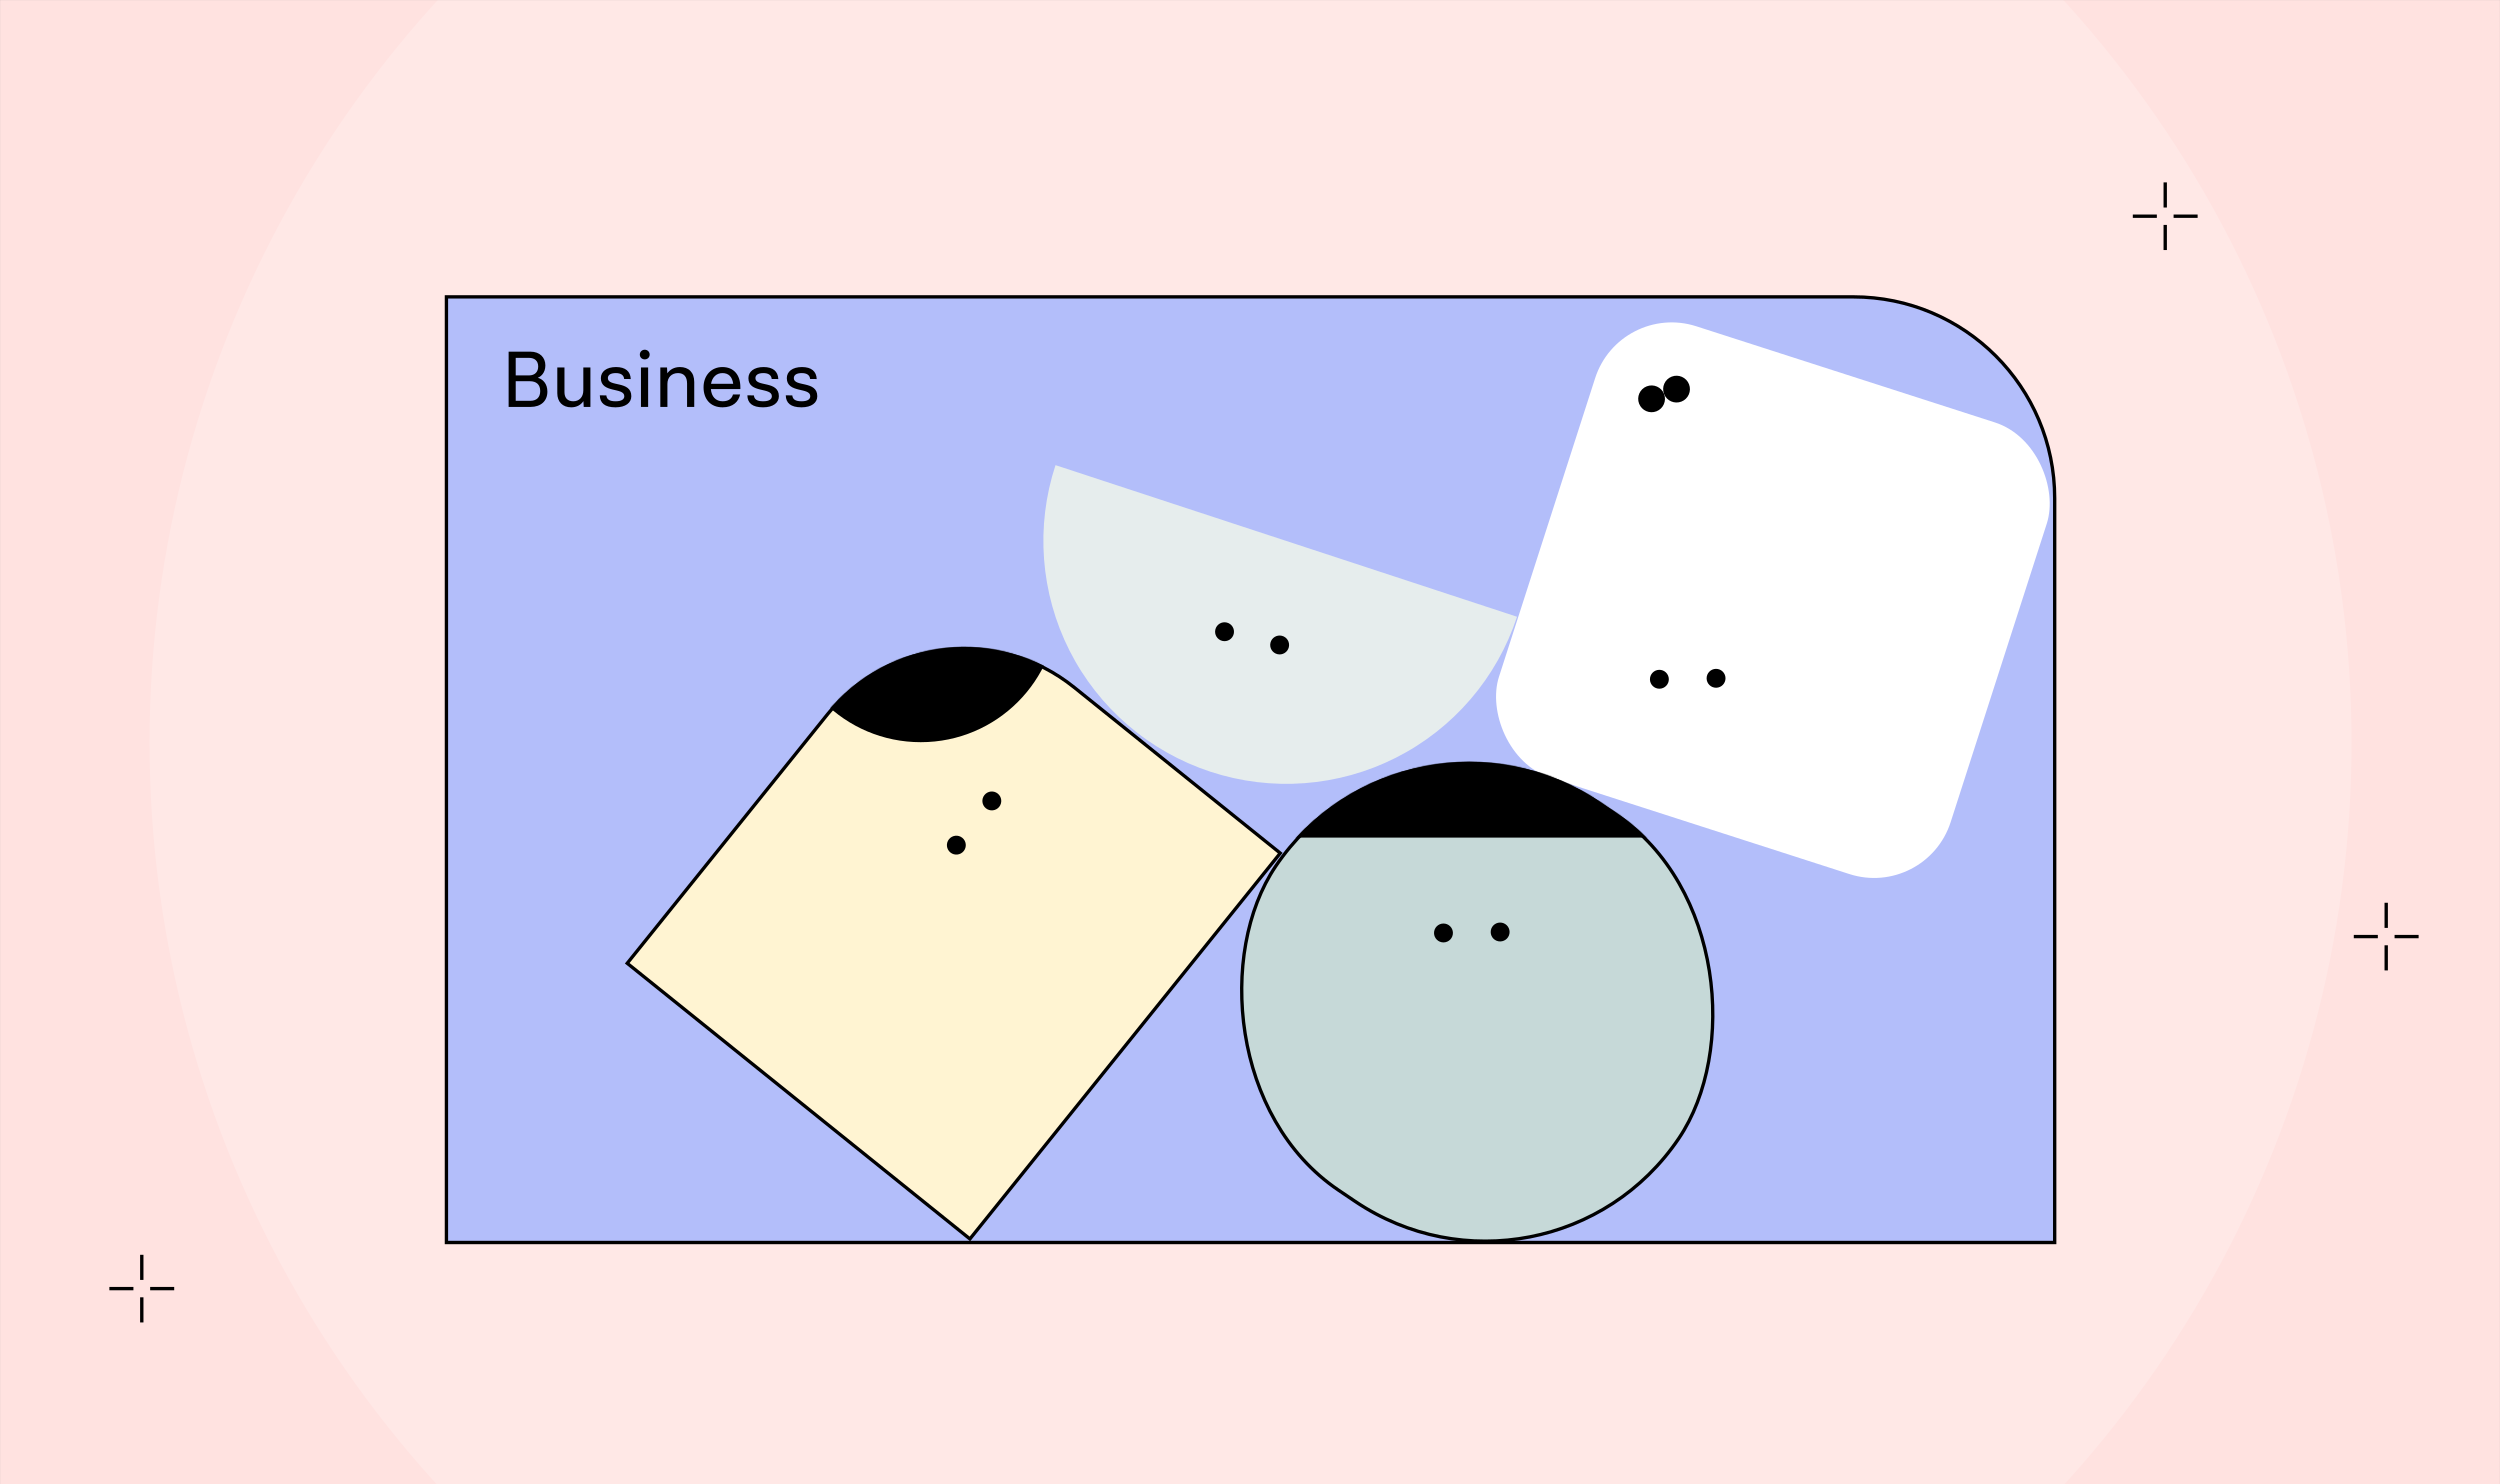 <svg width="2240" height="1330" viewBox="0 0 2240 1330" fill="none" xmlns="http://www.w3.org/2000/svg">
<rect x="0" y="0" width="2240" height="1330" fill="#808080" stroke="none"/>
<mask id="mask0_6971_491" style="mask-type:alpha" maskUnits="userSpaceOnUse" x="0" y="0" width="2240" height="1330">
<path d="M0 0H2240V1330H0V0Z" fill="#172327"/>
</mask>
<g mask="url(#mask0_6971_491)">
<path d="M0 0H2240V1330H0V0Z" fill="#FFE2E0"/>
<circle opacity="0.2" cx="1120.5" cy="665.5" r="986.5" fill="white"/>
<path d="M400 266H1660.54C1760.2 266 1841 346.796 1841 446.463V1113.28H400V266Z" fill="#B3BEFA" stroke="black" stroke-width="3"/>
<path d="M482.009 338.546C486.267 339.701 490.454 343.671 490.454 350.889C490.454 359.335 484.607 364.604 475.367 364.604H455.733V315.085H475.223C483.741 315.085 488.65 320.355 488.65 327.429C488.65 334.214 484.391 337.535 482.009 338.401V338.546ZM482.225 328.367C482.225 323.387 479.049 320.644 473.996 320.644H462.085V336.38H473.924C479.554 336.38 482.225 332.915 482.225 328.367ZM475.223 359.118C480.565 359.118 484.03 356.231 484.03 350.384C484.03 344.465 480.493 341.577 474.79 341.577H462.085V359.118H475.223ZM522.654 329.234H529.006V364.604H523.015L522.726 359.407C520.561 362.655 516.879 364.965 511.826 364.965C504.102 364.965 499.338 360.057 499.338 352.333V329.234H505.763V351.395C505.763 356.592 508.578 359.552 513.703 359.552C518.828 359.552 522.654 355.942 522.654 349.806V329.234ZM544.653 338.834C544.653 346.919 565.659 340.783 565.659 355.004C565.659 360.851 560.606 364.965 551.511 364.965C541.766 364.965 537.579 361.067 537.434 354.21L543.281 354.282C543.642 357.675 545.808 359.552 551.583 359.552C557.069 359.552 559.379 357.675 559.379 355.004C559.379 346.775 538.373 352.622 538.373 338.834C538.373 332.987 543.354 328.873 551.944 328.873C560.462 328.873 564.865 332.771 565.154 339.628L559.234 339.556C558.946 336.091 556.275 334.287 551.799 334.287C546.963 334.287 544.653 336.019 544.653 338.834ZM582.094 317.684C582.094 320.211 580.145 322.015 577.691 322.015C575.236 322.015 573.287 320.211 573.287 317.684C573.287 315.23 575.236 313.353 577.691 313.353C580.145 313.353 582.094 315.23 582.094 317.684ZM574.298 364.604V329.234H580.723V364.604H574.298ZM609.261 328.873C617.057 328.873 622.038 333.637 622.038 342.299V364.604H615.613V343.599C615.613 337.607 612.798 334.287 607.529 334.287C601.826 334.287 598 338.04 598 344.032V364.604H591.648V329.234H597.639L597.928 334.503C600.166 331.255 603.919 328.873 609.261 328.873ZM663.366 346.991V348.579H636.946C637.451 355.293 641.277 359.552 647.485 359.552C653.693 359.552 656.075 356.303 656.725 353.416H663.149C661.778 359.84 656.869 364.965 647.413 364.965C636.368 364.965 630.377 357.386 630.377 346.991C630.377 336.38 637.379 328.873 647.268 328.873C657.158 328.873 663.366 335.586 663.366 346.991ZM647.341 334.287C641.927 334.287 638.101 337.968 637.09 343.887H656.941C656.147 337.535 652.682 334.287 647.341 334.287ZM676.862 338.834C676.862 346.919 697.868 340.783 697.868 355.004C697.868 360.851 692.815 364.965 683.72 364.965C673.975 364.965 669.788 361.067 669.644 354.21L675.491 354.282C675.852 357.675 678.017 359.552 683.792 359.552C689.278 359.552 691.588 357.675 691.588 355.004C691.588 346.775 670.582 352.622 670.582 338.834C670.582 332.987 675.563 328.873 684.153 328.873C692.671 328.873 697.074 332.771 697.363 339.628L691.444 339.556C691.155 336.091 688.484 334.287 684.008 334.287C679.172 334.287 676.862 336.019 676.862 338.834ZM711.271 338.834C711.271 346.919 732.277 340.783 732.277 355.004C732.277 360.851 727.224 364.965 718.129 364.965C708.384 364.965 704.197 361.067 704.053 354.21L709.9 354.282C710.261 357.675 712.426 359.552 718.201 359.552C723.687 359.552 725.997 357.675 725.997 355.004C725.997 346.775 704.991 352.622 704.991 338.834C704.991 332.987 709.972 328.873 718.562 328.873C727.08 328.873 731.483 332.771 731.772 339.628L725.853 339.556C725.564 336.091 722.893 334.287 718.418 334.287C713.581 334.287 711.271 336.019 711.271 338.834Z" fill="black"/>
<rect x="1451.32" y="270.269" width="425.141" height="425.143" rx="72.058" transform="rotate(17.849 1451.32 270.269)" fill="white"/>
<path d="M562 863.089L741.683 639.721C796.017 572.178 894.817 561.47 962.36 615.803L1147.1 764.417L869.042 1110.08L562 863.089Z" fill="#FFF4D2" stroke="black" stroke-width="3"/>
<path d="M1359.27 552.624C1350.35 579.777 1336.17 604.908 1317.54 626.581C1298.91 648.254 1276.19 666.045 1250.68 678.938C1225.17 691.831 1197.37 699.573 1168.87 701.723C1140.37 703.873 1111.73 700.389 1084.57 691.468C1057.42 682.548 1032.29 668.367 1010.62 649.734C988.944 631.102 971.153 608.383 958.26 582.875C945.367 557.367 937.625 529.569 935.475 501.069C933.325 472.569 936.809 443.924 945.73 416.77L1152.5 484.697L1359.27 552.624Z" fill="#E6EDED"/>
<rect x="1259.93" y="602.909" width="435.808" height="418.092" rx="209.046" transform="rotate(34.014 1259.93 602.909)" fill="#C6D9D8" stroke="black" stroke-width="3"/>
<path d="M127.041 1184.91V1162.39" stroke="black" stroke-width="3" stroke-miterlimit="10"/>
<path d="M98 1154.59H119.543" stroke="black" stroke-width="3" stroke-miterlimit="10"/>
<path d="M127.041 1124.3V1146.81" stroke="black" stroke-width="3" stroke-miterlimit="10"/>
<path d="M156.078 1154.59H134.536" stroke="black" stroke-width="3" stroke-miterlimit="10"/>
<path d="M1940.04 224.038V201.522" stroke="black" stroke-width="3" stroke-miterlimit="10"/>
<path d="M1911 193.718H1932.54" stroke="black" stroke-width="3" stroke-miterlimit="10"/>
<path d="M1940.04 163.426V185.941" stroke="black" stroke-width="3" stroke-miterlimit="10"/>
<path d="M1969.08 193.718H1947.54" stroke="black" stroke-width="3" stroke-miterlimit="10"/>
<path d="M2138.04 869.491V846.976" stroke="black" stroke-width="3" stroke-miterlimit="10"/>
<path d="M2109 839.171H2130.54" stroke="black" stroke-width="3" stroke-miterlimit="10"/>
<path d="M2138.04 808.879V831.394" stroke="black" stroke-width="3" stroke-miterlimit="10"/>
<path d="M2167.08 839.171H2145.54" stroke="black" stroke-width="3" stroke-miterlimit="10"/>
<circle cx="1097.19" cy="566.021" r="8.464" transform="rotate(13.528 1097.19 566.021)" fill="black"/>
<circle cx="1146.56" cy="577.901" r="8.464" transform="rotate(13.528 1146.56 577.901)" fill="black"/>
<circle cx="856.888" cy="757.248" r="8.464" transform="rotate(-51.252 856.888 757.248)" fill="black"/>
<circle cx="888.674" cy="717.639" r="8.464" transform="rotate(-51.252 888.674 717.639)" fill="black"/>
<circle cx="1293.35" cy="835.943" r="8.464" transform="rotate(-0.979 1293.35 835.943)" fill="black"/>
<circle cx="1344.13" cy="835.076" r="8.464" transform="rotate(-0.979 1344.13 835.076)" fill="black"/>
<circle cx="1486.81" cy="608.623" r="8.464" transform="rotate(-0.979 1486.81 608.623)" fill="black"/>
<circle cx="1537.59" cy="607.755" r="8.464" transform="rotate(-0.979 1537.59 607.755)" fill="black"/>
<mask id="mask1_6971_491" style="mask-type:alpha" maskUnits="userSpaceOnUse" x="1105" y="682" width="437" height="432">
<rect x="1259.93" y="602.91" width="435.808" height="418.092" rx="209.046" transform="rotate(34.014 1259.93 602.91)" fill="#C6D9D8" stroke="black" stroke-width="3"/>
</mask>
<g mask="url(#mask1_6971_491)">
<path d="M1518 750.5C1518 724.958 1512.97 699.666 1503.19 676.068C1493.42 652.47 1479.09 631.029 1461.03 612.968C1442.97 594.907 1421.53 580.58 1397.93 570.805C1374.33 561.031 1349.04 556 1323.5 556C1297.96 556 1272.67 561.031 1249.07 570.805C1225.47 580.58 1204.03 594.907 1185.97 612.968C1167.91 631.029 1153.58 652.47 1143.81 676.068C1134.03 699.666 1129 724.958 1129 750.5L1323.5 750.5H1518Z" fill="black"/>
</g>
<mask id="mask2_6971_491" style="mask-type:alpha" maskUnits="userSpaceOnUse" x="559" y="579" width="591" height="534">
<path d="M562 863.091L741.683 639.723C796.017 572.18 894.817 561.471 962.36 615.805L1147.1 764.419L869.042 1110.08L562 863.091Z" fill="#FFF4D2" stroke="black" stroke-width="3"/>
</mask>
<g mask="url(#mask2_6971_491)">
<circle cx="825" cy="542.001" r="123" fill="black"/>
</g>
<circle cx="1479.82" cy="357.351" r="12" transform="rotate(-21.261 1479.82 357.351)" fill="black"/>
<circle cx="1502.18" cy="348.648" r="12" transform="rotate(-21.261 1502.18 348.648)" fill="black"/>
</g>
</svg>
